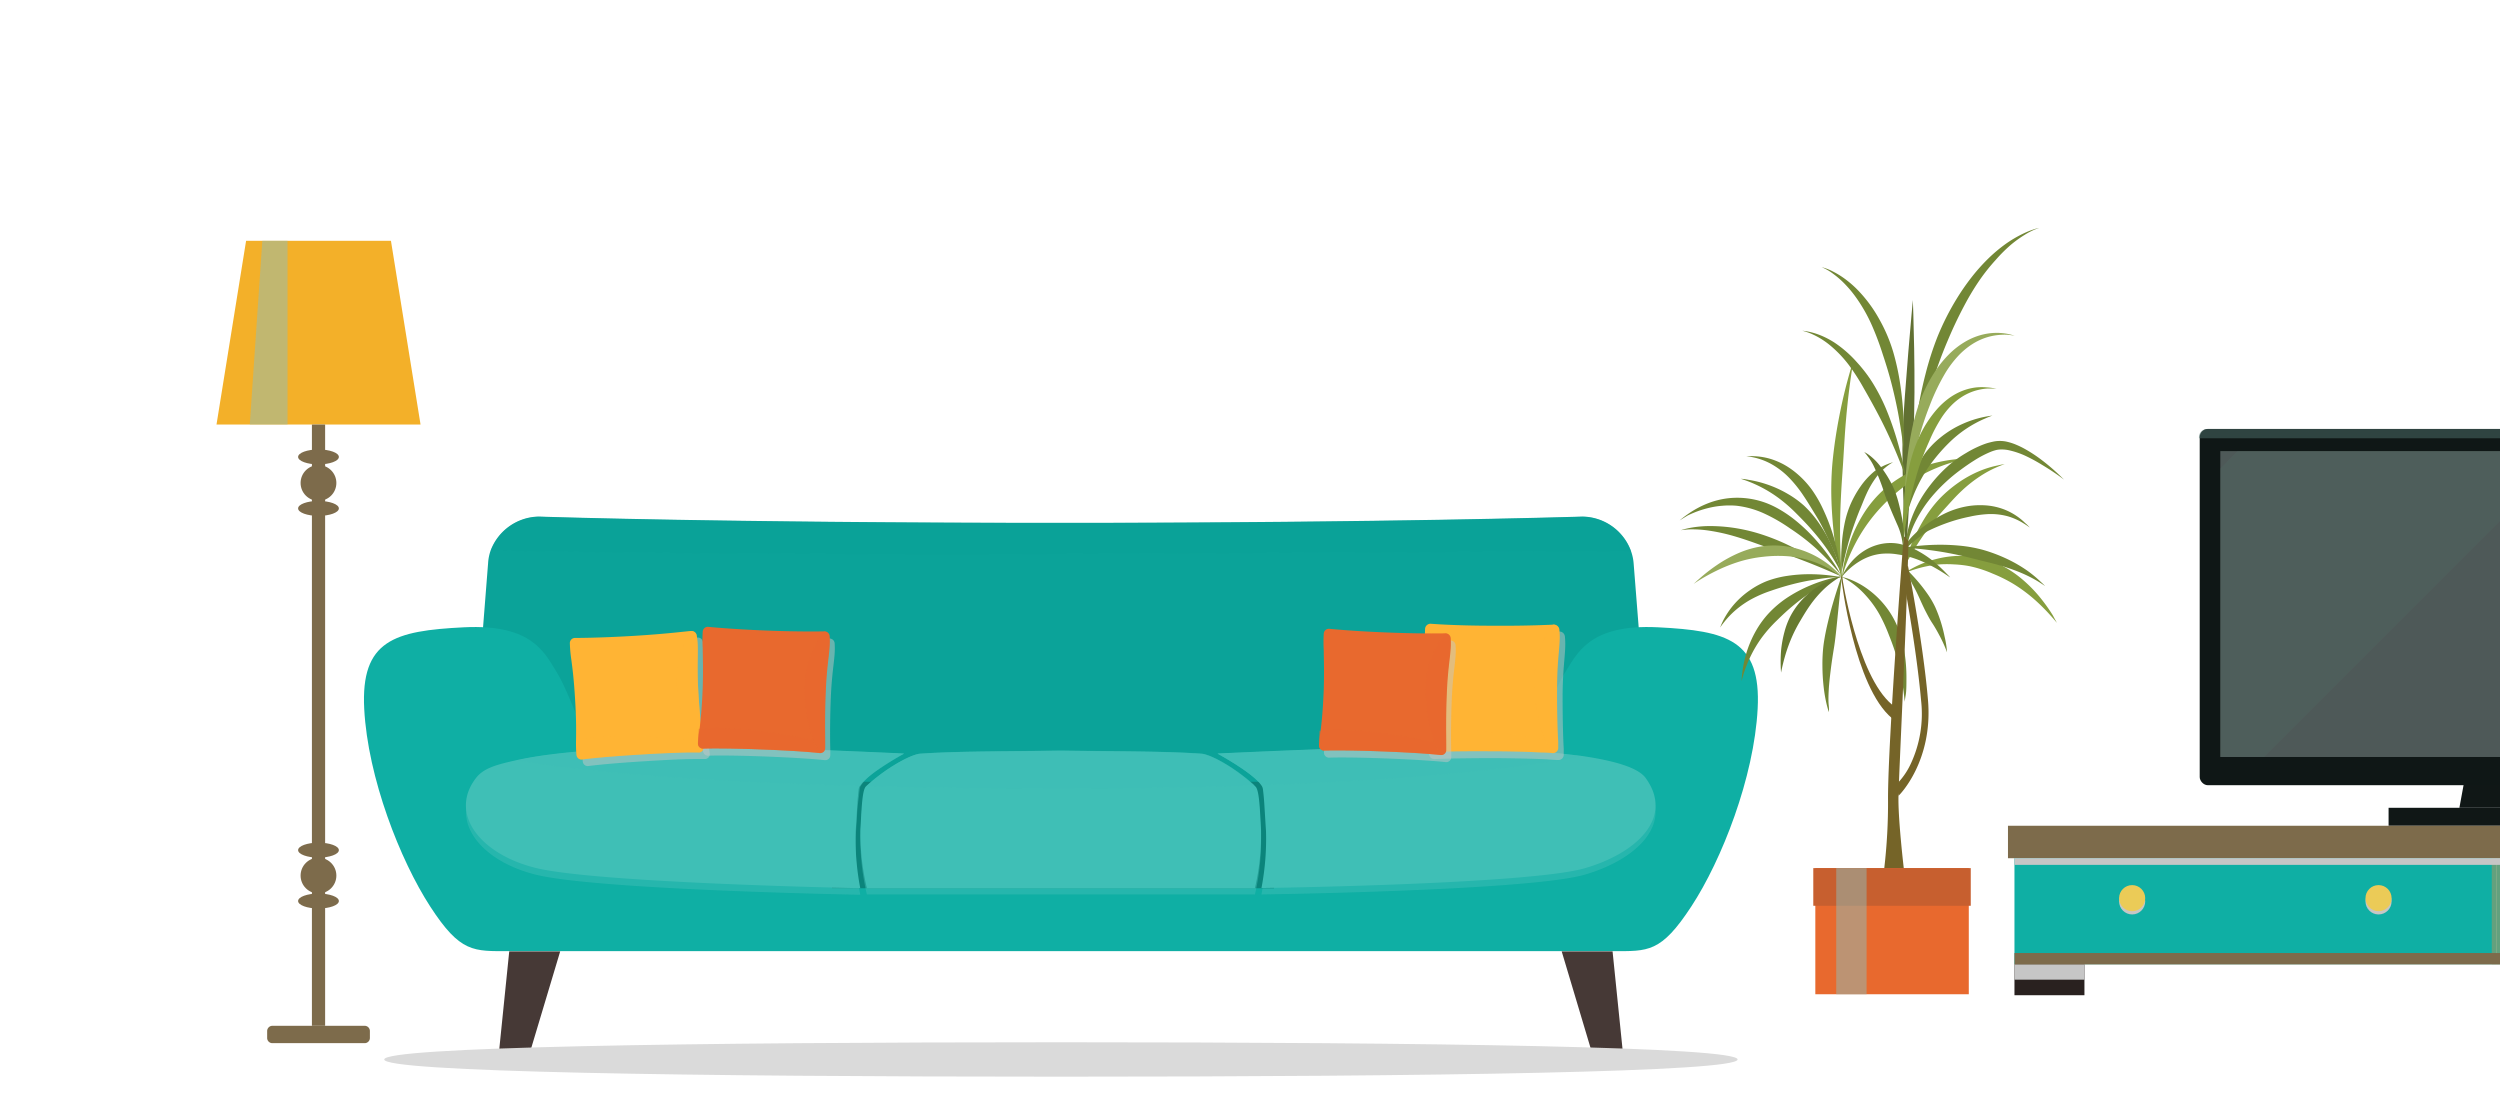 <svg xmlns="http://www.w3.org/2000/svg" viewBox="0 0 331.18 145.59"><defs><style>.cls-1{isolation:isolate;}.cls-2,.cls-9{fill:#0ba399;}.cls-3{fill:#0fafa4;}.cls-4,.cls-6,.cls-7{fill:#3fbfb6;}.cls-10,.cls-12,.cls-15,.cls-16,.cls-19,.cls-32,.cls-34,.cls-4,.cls-7,.cls-9{opacity:0.5;}.cls-10,.cls-13,.cls-16,.cls-20,.cls-34,.cls-35,.cls-36,.cls-4{mix-blend-mode:multiply;}.cls-5{fill:#0b847b;}.cls-12,.cls-15,.cls-19,.cls-31,.cls-32,.cls-7,.cls-9{mix-blend-mode:screen;}.cls-8{fill:#463936;}.cls-10,.cls-35,.cls-37{fill:#c6c6c6;}.cls-11,.cls-12,.cls-13{fill:#ffb434;}.cls-13{opacity:0.25;}.cls-14,.cls-15,.cls-16{fill:#e8692e;}.cls-17{fill:#f3b029;}.cls-18{fill:#7d6b4b;}.cls-19{fill:#90bfb8;}.cls-20{fill:#dadada;}.cls-21{fill:#617032;}.cls-22{fill:#869e3e;}.cls-23{fill:#728735;}.cls-24{fill:#97ab5b;}.cls-25{fill:#756428;}.cls-26{fill:#677a30;}.cls-27{fill:#c75f2f;}.cls-28{fill:#101716;}.cls-29{fill:#0f1716;}.cls-30{fill:#4e5958;}.cls-31,.cls-32{fill:#50736c;}.cls-31{opacity:0.2;}.cls-33{fill:#29211f;}.cls-34{fill:#b89458;}.cls-38{fill:#ebcb57;}</style></defs><title>cardimg3</title><g class="cls-1"><g id="Layer_1" data-name="Layer 1"><path class="cls-2" d="M213.84,121.4H67.25a5.68,5.68,0,0,1-5.79-6.17L64.66,74.6A6.16,6.16,0,0,1,65,72.91a6.94,6.94,0,0,1,6.39-4.48s24.17.83,69.11.83c43.22,0,69.1-.83,69.1-.83A6.94,6.94,0,0,1,216.06,73a6.2,6.2,0,0,1,.35,1.62l3.21,40.63A5.68,5.68,0,0,1,213.84,121.4Z"/><path class="cls-3" d="M219.65,83.1c-9.22-.47-10.77,3.56-12.43,6.17s-6.4,15.65-6.4,15.65l-60.27-.45-60.27.45s-4.74-13-6.4-15.65-3.21-6.63-12.43-6.17S47.77,84.81,48.25,93.92,53,113.94,57,120.1,62.72,126,67.46,126H213.62c4.74,0,6.4.24,10.44-5.93s8.3-17.08,8.78-26.18S228.78,83.56,219.65,83.1Z"/><path class="cls-4" d="M210,115.85c-7.3,2.16-42.89,2.64-42.89,2.64a34.68,34.68,0,0,0,.6-7.53c-.25-3.89-.22-4-.41-5.58a6.5,6.5,0,0,0-.21-1.33c-1.08-1.64-5.8-4.2-5.8-4.2s20.59-.17,28.31-.07A160.9,160.9,0,0,1,209.75,101c4,.61,7.22,1.47,8.26,2.9C221.79,109.12,216.83,113.84,210,115.85Z"/><rect class="cls-5" x="110.22" y="103.56" width="58.55" height="14.11"/><path class="cls-4" d="M113.35,111a34.84,34.84,0,0,0,.61,7.53s-34.55-.62-42.89-2.64c-7.4-1.79-11.67-7.19-8-11.94,1-1.31,2.76-1.78,5.32-2.35,6.68-1.5,17.51-1.71,23.08-1.78,7.71-.09,27.49,0,27.49,0s-4.09,2.77-5,4.4a7.81,7.81,0,0,0-.16,1.24C113.57,106.92,113.6,107.07,113.35,111Z"/><path class="cls-4" d="M166.24,118.49H114.84a31.3,31.3,0,0,1-.86-7.78c.15-2.45.21-5.21.73-5.7l0,0c2.77-2.56,6-4.24,7.15-4.33,5-.35,11.44-.3,18.64-.41,7.2.11,13.65.06,18.64.41,1.17.08,4.3,1.73,7.06,4.24l.12.11c.52.49.59,3.25.73,5.7A31.27,31.27,0,0,1,166.24,118.49Z"/><path class="cls-6" d="M210,115c-7.3,2.16-42.89,2.64-42.89,2.64a34.68,34.68,0,0,0,.6-7.53c-.25-3.89-.22-4-.41-5.58a1.26,1.26,0,0,0-.21-.51c-1.08-1.64-5.8-4.2-5.8-4.2s20.59-1,28.31-.89a160.72,160.72,0,0,1,20.15,1.24c4,.61,7.22,1.47,8.26,2.9C221.79,108.3,216.83,113,210,115Z"/><path class="cls-6" d="M113.35,110.13a34.84,34.84,0,0,0,.61,7.53S79.41,117,71.06,115c-7.4-1.79-11.67-7.19-8-11.94,1-1.31,2.76-1.78,5.32-2.35,6.68-1.5,17.51-1.71,23.08-1.78,7.71-.09,28.31.89,28.31.89s-4.9,2.66-5.86,4.3a1.13,1.13,0,0,0-.16.41C113.57,106.09,113.6,106.24,113.35,110.13Z"/><path class="cls-6" d="M166.24,117.66H114.84a31.3,31.3,0,0,1-.86-7.78c.15-2.45.21-5.21.73-5.7l0,0c2.77-2.56,6-4.24,7.15-4.33,5-.35,11.44-.3,18.64-.41,7.2.11,13.65.06,18.64.41,1.17.08,4.3,1.73,7.06,4.24l.12.11c.52.49.59,3.25.73,5.7A31.27,31.27,0,0,1,166.24,117.66Z"/><path class="cls-7" d="M119.78,99.84s-4.9,2.66-5.86,4.3c-27-.74-40.28-2.5-45.53-3.41,6.68-1.5,17.51-1.71,23.08-1.78C99.18,98.85,119.78,99.84,119.78,99.84Z"/><path class="cls-7" d="M159.18,99.83c1.17.08,4.3,1.73,7.06,4.24-7.47.25-16,.4-25.7.4s-18.28-.12-25.79-.31c2.77-2.56,6-4.24,7.15-4.33,5-.35,11.44-.3,18.64-.41C147.74,99.53,154.19,99.48,159.18,99.83Z"/><path class="cls-7" d="M209.75,100.18c-6.38,1.23-19.31,3-42.65,3.86-1.08-1.64-5.8-4.2-5.8-4.2s20.59-1,28.31-.89A160.72,160.72,0,0,1,209.75,100.18Z"/><polygon class="cls-8" points="74.21 126.03 69.92 140.35 66 140.35 67.46 126.03 74.21 126.03"/><polygon class="cls-8" points="215.08 140.35 211.16 140.35 206.88 126.03 213.62 126.03 215.08 140.35"/><path class="cls-9" d="M216.06,73l-68.84.36c-45.62.23-77-.32-82.19-.42a6.94,6.94,0,0,1,6.39-4.48s24.17.83,69.11.83c43.22,0,69.1-.83,69.1-.83A6.94,6.94,0,0,1,216.06,73Z"/><path class="cls-10" d="M189.47,97.85c.09-1.16.23-2.66.25-5.78,0-2.85-.07-4.36-.15-5.48a19.41,19.41,0,0,1-.05-2.34.72.72,0,0,1,.76-.71s3.19.23,8.16.26c4.81,0,7.76-.12,8.12-.14h0a.73.73,0,0,1,.75.71c.19,2-.28,3.38-.31,7.82,0,3.34.08,5.83.15,7,0,.52,0,.8,0,.8a.69.69,0,0,1-.7.69h-.06s-.45,0-1.48-.09c-1.27-.06-3.42-.13-6.69-.16-5.9,0-8.16.13-8.16.13a.7.7,0,0,1-.75-.7A17,17,0,0,1,189.47,97.85Z"/><path class="cls-11" d="M188.58,98.95a.7.7,0,0,0,.75.7s2.26-.17,8.16-.13c3.27,0,5.42.1,6.69.16,1,0,1.48.09,1.48.09h.06a.69.69,0,0,0,.7-.69s0-.28,0-.8c-.07-1.2-.17-3.7-.15-7,0-4.44.5-5.8.31-7.82a.73.73,0,0,0-.75-.71h0c-.36,0-3.32.18-8.13.14-5,0-8.16-.26-8.16-.26a.72.72,0,0,0-.76.71,19.35,19.35,0,0,0,.05,2.34c.07,1.12.17,2.63.15,5.48,0,3.12-.17,4.63-.25,5.78A17.09,17.09,0,0,0,188.58,98.95Z"/><path class="cls-12" d="M203.28,90.44a12.33,12.33,0,0,1,2.46-7.73h0a.73.73,0,0,1,.75.71c.19,2-.28,3.38-.31,7.82,0,3.34.08,5.83.15,7,0,.52,0,.8,0,.8a.69.69,0,0,1-.7.69h0a9.64,9.64,0,0,1-1-1.79A21.48,21.48,0,0,1,203.28,90.44Z"/><path class="cls-13" d="M188.58,98.95a.7.7,0,0,0,.75.7s2.26-.17,8.16-.13c3.27,0,5.42.1,6.69.16,1,0,1.48.09,1.48.09h.06a9.64,9.64,0,0,1-1-1.79c-3.7-.65-11.19-1.75-16.12-1.08A17.09,17.09,0,0,0,188.58,98.95Z"/><path class="cls-10" d="M77.14,98.93c0-1.1,0-2.53-.13-5.47-.16-2.69-.35-4.1-.49-5.16a18.27,18.27,0,0,1-.2-2.21.68.68,0,0,1,.67-.71s3,0,7.72-.27c4.54-.27,7.31-.61,7.66-.65h0a.69.69,0,0,1,.76.63c.31,1.89,0,3.2.21,7.39.19,3.15.45,5.5.59,6.62.06.49.1.75.1.75a.65.65,0,0,1-.61.7h-.06s-.43,0-1.4,0c-1.2,0-3.23.09-6.32.28-5.57.34-7.69.65-7.69.65a.66.66,0,0,1-.75-.61A16.14,16.14,0,0,1,77.14,98.93Z"/><path class="cls-11" d="M76.37,100a.66.66,0,0,0,.75.61s2.13-.31,7.69-.65c3.09-.19,5.12-.25,6.32-.28,1,0,1.4,0,1.4,0h.06a.65.65,0,0,0,.61-.7s0-.26-.1-.75c-.14-1.13-.4-3.48-.59-6.62-.25-4.19.1-5.51-.21-7.39a.69.69,0,0,0-.76-.63h0c-.34,0-3.12.38-7.66.65-4.69.28-7.72.27-7.72.27a.68.68,0,0,0-.67.71,18.37,18.37,0,0,0,.2,2.21c.14,1.06.33,2.47.49,5.16.18,2.95.14,4.38.13,5.47A16.2,16.2,0,0,0,76.37,100Z"/><path class="cls-12" d="M89.7,91.06a11.66,11.66,0,0,1,1.83-7.45h0a.69.69,0,0,1,.76.63c.31,1.89,0,3.2.21,7.39.19,3.15.45,5.5.59,6.62.06.49.1.75.1.75a.65.65,0,0,1-.61.7h0a9.06,9.06,0,0,1-1-1.63A20.31,20.31,0,0,1,89.7,91.06Z"/><path class="cls-13" d="M76.37,100a.66.66,0,0,0,.75.61s2.13-.31,7.69-.65c3.09-.19,5.12-.25,6.32-.28,1,0,1.4,0,1.4,0h.06a9.06,9.06,0,0,1-1-1.63c-3.53-.38-10.66-.94-15.28,0A16.2,16.2,0,0,0,76.37,100Z"/><path class="cls-10" d="M93.34,97.48c.12-1.09.29-2.51.41-5.46.11-2.69.06-4.12,0-5.18a18.31,18.31,0,0,1,0-2.22.68.68,0,0,1,.74-.64s3,.31,7.71.49c4.54.17,7.34.11,7.68.11h0a.69.69,0,0,1,.69.7c.12,1.91-.36,3.18-.52,7.38-.12,3.15-.09,5.51-.06,6.65,0,.49,0,.76,0,.76a.65.65,0,0,1-.68.63h-.06s-.42-.05-1.39-.13c-1.2-.09-3.23-.23-6.32-.35-5.57-.21-7.72-.11-7.72-.11a.66.66,0,0,1-.69-.69A16.14,16.14,0,0,1,93.34,97.48Z"/><path class="cls-14" d="M92.46,98.49a.66.66,0,0,0,.69.68s2.15-.1,7.72.11c3.09.12,5.12.25,6.32.35,1,.08,1.39.13,1.39.13h.06a.65.65,0,0,0,.68-.63s0-.27,0-.76c0-1.14-.06-3.5.07-6.65.16-4.19.64-5.47.52-7.38a.69.69,0,0,0-.69-.7h0c-.34,0-3.14.07-7.68-.11-4.69-.18-7.71-.49-7.71-.49a.68.68,0,0,0-.74.64,18.31,18.31,0,0,0,0,2.22c0,1.06.08,2.49,0,5.18-.12,3-.29,4.37-.41,5.46A16.09,16.09,0,0,0,92.46,98.49Z"/><path class="cls-15" d="M106.61,90.88a11.66,11.66,0,0,1,2.55-7.23h0a.69.69,0,0,1,.69.7c.12,1.91-.36,3.18-.52,7.38-.12,3.15-.09,5.51-.07,6.65,0,.49,0,.76,0,.76a.65.65,0,0,1-.68.63h0a9.09,9.09,0,0,1-.86-1.72A20.32,20.32,0,0,1,106.61,90.88Z"/><path class="cls-16" d="M92.46,98.49a.66.66,0,0,0,.69.68s2.15-.1,7.72.11c3.09.12,5.12.25,6.32.35,1,.08,1.39.13,1.39.13h.06a9.09,9.09,0,0,1-.86-1.72c-3.48-.72-10.52-2-15.21-1.49A16.09,16.09,0,0,0,92.46,98.49Z"/><path class="cls-10" d="M175.6,97.74c.12-1.09.29-2.51.41-5.46.11-2.69.06-4.12,0-5.18a18.31,18.31,0,0,1,0-2.22.68.68,0,0,1,.74-.64s3,.31,7.71.49c4.54.17,7.34.11,7.68.11h0a.69.69,0,0,1,.69.7c.12,1.91-.36,3.18-.52,7.38-.12,3.15-.09,5.51-.06,6.65,0,.49,0,.76,0,.76a.65.65,0,0,1-.68.63h-.06s-.42-.05-1.39-.13c-1.2-.09-3.23-.23-6.32-.35-5.57-.21-7.72-.11-7.72-.11a.66.66,0,0,1-.69-.68A16.14,16.14,0,0,1,175.6,97.74Z"/><path class="cls-14" d="M174.73,98.75a.66.66,0,0,0,.69.68s2.15-.1,7.72.11c3.09.12,5.12.25,6.32.35,1,.08,1.39.13,1.39.13h.06a.65.65,0,0,0,.68-.63s0-.27,0-.76c0-1.14-.06-3.5.07-6.65.16-4.19.64-5.47.52-7.38a.69.69,0,0,0-.69-.7h0c-.34,0-3.14.07-7.68-.11-4.69-.18-7.71-.49-7.71-.49a.68.68,0,0,0-.74.64,18.31,18.31,0,0,0,0,2.22c0,1.06.08,2.49,0,5.18-.12,3-.29,4.37-.41,5.46A16.09,16.09,0,0,0,174.73,98.75Z"/><path class="cls-15" d="M188.87,91.14a11.66,11.66,0,0,1,2.55-7.23h0a.69.69,0,0,1,.69.7c.12,1.91-.36,3.18-.52,7.38-.12,3.15-.09,5.51-.07,6.65,0,.49,0,.76,0,.76a.65.65,0,0,1-.68.63h0A9.09,9.09,0,0,1,190,98.3,20.32,20.32,0,0,1,188.87,91.14Z"/><path class="cls-16" d="M174.73,98.75a.66.66,0,0,0,.69.68s2.15-.1,7.72.11c3.09.12,5.12.25,6.32.35,1,.08,1.39.13,1.39.13h.06A9.09,9.09,0,0,1,190,98.3c-3.48-.72-10.52-2-15.21-1.49A16.09,16.09,0,0,0,174.73,98.75Z"/><polygon class="cls-17" points="51.79 31.9 42.19 31.9 32.6 31.9 28.68 56.24 42.19 56.24 55.71 56.24 51.79 31.9"/><rect class="cls-18" x="41.32" y="56.24" width="1.75" height="79.65"/><circle class="cls-18" cx="42.19" cy="63.98" r="2.37"/><circle class="cls-18" cx="42.19" cy="115.99" r="2.37"/><path class="cls-18" d="M36.08,135.89H48.31a.69.69,0,0,1,.69.69v.92a.69.69,0,0,1-.69.69H36.08a.69.69,0,0,1-.69-.69v-.92A.7.7,0,0,1,36.08,135.89Z"/><ellipse class="cls-18" cx="42.19" cy="67.35" rx="2.7" ry="0.99"/><ellipse class="cls-18" cx="42.19" cy="60.53" rx="2.7" ry="0.99"/><ellipse class="cls-18" cx="42.19" cy="112.62" rx="2.7" ry="0.99"/><ellipse class="cls-18" cx="42.19" cy="119.36" rx="2.7" ry="0.99"/><polygon class="cls-19" points="38.09 56.24 33.09 56.24 34.75 31.9 38.09 31.9 38.09 56.24"/><path class="cls-20" d="M230.18,140.35c0,1.66-40.13,2.28-89.64,2.28S50.9,142,50.9,140.35s40.13-2.28,89.64-2.28S230.18,138.69,230.18,140.35Z"/><path class="cls-21" d="M252.46,74s-.59-11.71-.41-16.63,1.35-17.62,1.35-17.62.44,11.33.07,17.67S252.46,74,252.46,74Z"/><path class="cls-22" d="M272.49,82.52s-.3-.37-.82-.95a25.49,25.49,0,0,0-2.11-2.11,20,20,0,0,0-2.86-2.12A19.1,19.1,0,0,0,264,76a15.86,15.86,0,0,0-3.1-1,14,14,0,0,0-2-.23,14.56,14.56,0,0,0-2,0,15.51,15.51,0,0,0-3.35.69,10.8,10.8,0,0,0-1.36.53,9.37,9.37,0,0,1,1.13-.7,13.66,13.66,0,0,1,3.07-1.21,13.25,13.25,0,0,1,4.21-.42,11.84,11.84,0,0,1,2.1.32,10.81,10.81,0,0,1,1.82.62,14.25,14.25,0,0,1,3.2,2,18.15,18.15,0,0,1,2.6,2.63,23,23,0,0,1,1.62,2.28C272.29,82.16,272.49,82.52,272.49,82.52Z"/><path class="cls-22" d="M265.57,61.48s-.4.13-1,.39a14.34,14.34,0,0,0-2.26,1.22A17.59,17.59,0,0,0,259.89,65c-.74.69-1.37,1.4-1.86,1.94s-1.18,1.29-1.89,2.18A34.22,34.22,0,0,0,254.07,72c-.63,1-1.15,1.9-1.52,2.59S252,75.7,252,75.7s.09-.43.29-1.12a25.39,25.39,0,0,1,1-2.68,23.28,23.28,0,0,1,1.65-3.21A16,16,0,0,1,257,66a17.12,17.12,0,0,1,2.48-2.09,14.92,14.92,0,0,1,2.82-1.54,13,13,0,0,1,2.33-.71C265.21,61.52,265.57,61.48,265.57,61.48Z"/><path class="cls-23" d="M222.66,70.24a10.21,10.21,0,0,1,1.17-.3,14.55,14.55,0,0,1,2.92-.25,21.69,21.69,0,0,1,3.57.34,22.64,22.64,0,0,1,3,.75A28.88,28.88,0,0,1,236.45,72c1.17.55,2.42,1.2,3.54,1.85s2.14,1.28,2.86,1.76,1.16.79,1.16.79-1.76-.8-4-1.7c-1.14-.45-2.4-.93-3.64-1.38l-3.42-1.22c-1-.36-2.11-.75-3.25-1.08a24.84,24.84,0,0,0-3.33-.73,15,15,0,0,0-2.63-.16C223.06,70.18,222.66,70.24,222.66,70.24Z"/><path class="cls-23" d="M227.87,83.12s.13-.36.4-.91a10.7,10.7,0,0,1,1.32-2,11.24,11.24,0,0,1,2.2-2,11,11,0,0,1,2.32-1.25,13.3,13.3,0,0,1,2.7-.68,19.86,19.86,0,0,1,3.31-.21,22.46,22.46,0,0,1,2.75.22c.7.1,1.14.2,1.14.2s-.4,0-1,0-1.53.13-2.51.28a30.73,30.73,0,0,0-3.07.63c-1,.26-2,.57-2.77.84a16.23,16.23,0,0,0-2.51,1.06,12.17,12.17,0,0,0-2.26,1.55,11.48,11.48,0,0,0-1.48,1.55C228.05,82.84,227.88,83.12,227.87,83.12Z"/><path class="cls-23" d="M230.71,90.22s0-.41.09-1.08a15.41,15.41,0,0,1,.53-2.57,14.4,14.4,0,0,1,1.28-3,12.43,12.43,0,0,1,1.69-2.32,13.91,13.91,0,0,1,2.34-2,18.53,18.53,0,0,1,3.2-1.71,19.78,19.78,0,0,1,2.87-.95,12.49,12.49,0,0,1,1.24-.25s-.41.15-1,.44a24,24,0,0,0-2.43,1.29,25.07,25.07,0,0,0-2.79,2c-.89.72-1.69,1.48-2.35,2.13a18.21,18.21,0,0,0-2,2.27,16.32,16.32,0,0,0-1.54,2.6,17.23,17.23,0,0,0-.86,2.2C230.79,89.88,230.71,90.23,230.71,90.22Z"/><path class="cls-23" d="M242.27,94.33s-.12-.35-.27-.94a18.55,18.55,0,0,1-.41-2.33,26.26,26.26,0,0,1-.17-2.88,21.66,21.66,0,0,1,.12-2.52c.08-.68.24-1.62.47-2.64s.51-2.12.81-3.13c.58-2,1.18-3.67,1.19-3.67s-.18,1.55-.38,3.53l-.32,3.14c-.11,1.06-.22,2.08-.36,2.93s-.29,1.8-.41,2.76-.23,1.91-.28,2.76-.06,1.6,0,2.14S242.27,94.33,242.27,94.33Z"/><path class="cls-23" d="M222.51,68.94s.39-.35,1.08-.83a12.5,12.5,0,0,1,2.94-1.54,10.83,10.83,0,0,1,2-.51,10.64,10.64,0,0,1,2.09-.11,11,11,0,0,1,3.57.77,12.33,12.33,0,0,1,1.56.77,16.22,16.22,0,0,1,1.76,1.18,22.26,22.26,0,0,1,3.3,3.16,28,28,0,0,1,2.27,3c.53.82.81,1.36.81,1.37s-.33-.43-.92-1.1a33.83,33.83,0,0,0-2.44-2.49A28.39,28.39,0,0,0,237.13,70,22,22,0,0,0,233.65,68a12.18,12.18,0,0,0-3.58-1,10.47,10.47,0,0,0-1.92,0,11.09,11.09,0,0,0-1.81.29,13.31,13.31,0,0,0-2.77,1C222.89,68.7,222.51,68.94,222.51,68.94Z"/><path class="cls-23" d="M230.61,63.43s.39,0,1,.13a15,15,0,0,1,2.41.59,14.79,14.79,0,0,1,2.78,1.26A12.79,12.79,0,0,1,239,67a14.37,14.37,0,0,1,1.87,2.17,19.69,19.69,0,0,1,1.73,3,20.67,20.67,0,0,1,1,2.65c.22.7.31,1.15.31,1.15s-.17-.37-.49-1a26,26,0,0,0-1.38-2.21,29.12,29.12,0,0,0-2-2.54c-.71-.82-1.44-1.56-2.06-2.18a20.44,20.44,0,0,0-2.12-1.88,17,17,0,0,0-4.43-2.45C230.94,63.53,230.61,63.43,230.61,63.43Z"/><path class="cls-22" d="M245.54,47.67s-.41,2.39-.74,5.34c-.16,1.47-.31,3.08-.41,4.6s-.18,2.93-.25,4-.19,2.61-.27,4.29-.13,3.51-.11,5.2.09,3.26.18,4.39.18,1.84.19,1.84-.18-.61-.4-1.63-.49-2.45-.69-4.07-.36-3.43-.42-5.2a41.84,41.84,0,0,1,.11-4.91c.13-1.43.33-3,.6-4.6s.59-3.14.91-4.52C244.89,49.68,245.55,47.67,245.54,47.67Z"/><path class="cls-23" d="M250.78,61.23a6.59,6.59,0,0,0-.75.49,7.63,7.63,0,0,0-1.48,1.5,12,12,0,0,0-1.28,2.18c-.35.76-.62,1.49-.84,2s-.54,1.35-.85,2.23-.62,1.87-.86,2.8-.44,1.79-.57,2.43-.19,1-.19,1a22.54,22.54,0,0,1,0-3.32,21.4,21.4,0,0,1,.36-3,13.2,13.2,0,0,1,.82-2.73,13.83,13.83,0,0,1,1.33-2.37,10.15,10.15,0,0,1,1.83-2A7.22,7.22,0,0,1,250,61.5,6.09,6.09,0,0,1,250.78,61.23Z"/><path class="cls-22" d="M260.79,60.73s-.5.09-1.29.28a21.06,21.06,0,0,0-3,1,18.88,18.88,0,0,0-3.33,1.78,22.2,22.2,0,0,0-2.55,2,22.65,22.65,0,0,0-2.41,2.52,22,22,0,0,0-2.36,3.56,23.22,23.22,0,0,0-1.45,3.35A15.11,15.11,0,0,0,244,76.7a12.77,12.77,0,0,1,.16-1.4,20.2,20.2,0,0,1,.86-3.37,18.89,18.89,0,0,1,1.93-4,14.71,14.71,0,0,1,2.75-3.2A16,16,0,0,1,253,62.55a17.27,17.27,0,0,1,3.69-1.31,19.5,19.5,0,0,1,2.94-.45C260.35,60.73,260.79,60.73,260.79,60.73Z"/><path class="cls-23" d="M258.35,76.5l-.74-.5c-.46-.3-1.11-.7-1.84-1.08a15.2,15.2,0,0,0-2.33-1,12.51,12.51,0,0,0-2.07-.48,8.17,8.17,0,0,0-2.21-.07,6.75,6.75,0,0,0-1.32.29,7.3,7.3,0,0,0-1.28.57,8.89,8.89,0,0,0-1.92,1.47,7.06,7.06,0,0,0-.69.78,6,6,0,0,1,.44-.85,8.33,8.33,0,0,1,1.51-1.86,7.45,7.45,0,0,1,1.22-.91,6.77,6.77,0,0,1,1.48-.65,6.43,6.43,0,0,1,1.56-.27,6.11,6.11,0,0,1,1.42.1,9,9,0,0,1,2.59,1,13.19,13.19,0,0,1,2.19,1.52,18.14,18.14,0,0,1,1.46,1.38C258.16,76.27,258.35,76.5,258.35,76.5Z"/><path class="cls-23" d="M252.32,93a35.39,35.39,0,0,0-.49-3.53,27.75,27.75,0,0,0-.73-2.93c-.29-.94-.62-1.79-.88-2.44a21.36,21.36,0,0,0-1.13-2.5,13.59,13.59,0,0,0-1.93-2.72A11.31,11.31,0,0,0,245,77a6.81,6.81,0,0,0-1.07-.58,6,6,0,0,1,1.08.31,10.35,10.35,0,0,1,2.45,1.34A11.84,11.84,0,0,1,250,80.6a11.61,11.61,0,0,1,1.59,3,16.57,16.57,0,0,1,.74,3.06,21.65,21.65,0,0,1,.22,3.09c0,.95,0,1.77-.1,2.35S252.31,93,252.32,93Z"/><path class="cls-23" d="M231.34,60.44a8.08,8.08,0,0,1,1.11,0,8.49,8.49,0,0,1,2.67.55,9.51,9.51,0,0,1,1.51.73,11,11,0,0,1,1.39,1,12.14,12.14,0,0,1,2,2.15,16.17,16.17,0,0,1,1.54,2.7A26,26,0,0,1,242.87,71c.34,1.15.58,2.22.72,3s.21,1.28.21,1.28a39.35,39.35,0,0,0-1.53-3.71c-.47-1-1-2.11-1.63-3.14s-1.21-2-1.74-2.78A16.47,16.47,0,0,0,237,63.28a10.25,10.25,0,0,0-2.43-1.85,8.6,8.6,0,0,0-2.24-.83A8.91,8.91,0,0,0,231.34,60.44Z"/><path class="cls-23" d="M253.14,62.3s.16-3.09.74-6.85c.29-1.88.69-3.93,1.18-5.83a40.84,40.84,0,0,1,1.6-5,34.42,34.42,0,0,1,2.52-5,30.4,30.4,0,0,1,1.92-2.79,25.24,25.24,0,0,1,2.25-2.54,20.1,20.1,0,0,1,2.38-2A15.75,15.75,0,0,1,267.91,31a11.07,11.07,0,0,1,1.61-.65,4.93,4.93,0,0,1,.62-.16,8.57,8.57,0,0,0-1.91.91,15.49,15.49,0,0,0-1.87,1.35,20,20,0,0,0-2,2,25.65,25.65,0,0,0-2,2.49c-.62.89-1.21,1.84-1.74,2.79A55.55,55.55,0,0,0,258,45.16c-.7,1.64-1.4,3.52-2,5.43s-1.14,3.85-1.56,5.58-.73,3.27-.94,4.37S253.14,62.3,253.14,62.3Z"/><path class="cls-23" d="M252.19,59.69s-.24-2.26-.75-5c-.26-1.36-.59-2.83-.95-4.19s-.76-2.61-1.08-3.57a38.16,38.16,0,0,0-1.38-3.7,20.86,20.86,0,0,0-2.38-4.13,15.09,15.09,0,0,0-1.45-1.67,11.94,11.94,0,0,0-1.4-1.19,6.87,6.87,0,0,0-1.49-.85,6.34,6.34,0,0,1,1.47.56,11.2,11.2,0,0,1,1.49.9,13.92,13.92,0,0,1,1.66,1.4,18,18,0,0,1,3,4,20.92,20.92,0,0,1,1.84,4.28,32,32,0,0,1,.94,4.27c.23,1.49.37,3,.44,4.3C252.28,57.73,252.18,59.7,252.19,59.69Z"/><path class="cls-24" d="M252.29,67.85s0-2.53.23-5.63a45.76,45.76,0,0,1,.66-4.83,27.39,27.39,0,0,1,1.13-4.16,19.86,19.86,0,0,1,2.1-4.13,14.41,14.41,0,0,1,1.79-2.18,10.63,10.63,0,0,1,2.25-1.72,8.55,8.55,0,0,1,2.42-.93,7.86,7.86,0,0,1,2.11-.16,7.09,7.09,0,0,1,1.41.22,3.92,3.92,0,0,1,.5.16,6.11,6.11,0,0,0-1.72-.14,7.69,7.69,0,0,0-1.84.3,8,8,0,0,0-2.06.94,9.74,9.74,0,0,0-1.92,1.62,13.82,13.82,0,0,0-1.58,2.09,27.78,27.78,0,0,0-2.13,4.41,42.44,42.44,0,0,0-1.48,4.47c-.43,1.58-.79,3.18-1.06,4.61s-.48,2.7-.61,3.6S252.29,67.85,252.29,67.85Z"/><path class="cls-23" d="M252.41,74s0-.16,0-.44a11.73,11.73,0,0,1,0-1.2,12.5,12.5,0,0,1,.25-1.77,13.84,13.84,0,0,1,.63-2.11,15.76,15.76,0,0,1,1.05-2.2,17.76,17.76,0,0,1,1.39-2.05,18.22,18.22,0,0,1,3-3.06A16.8,16.8,0,0,1,260.47,60a14.5,14.5,0,0,1,2.3-1.13c.22-.08.44-.16.67-.22l.35-.09.37-.08a4.42,4.42,0,0,1,1.53,0,7.35,7.35,0,0,1,1.39.43,11.53,11.53,0,0,1,1.24.61,18.7,18.7,0,0,1,2.11,1.39c.62.47,1.16.92,1.6,1.31.88.78,1.39,1.32,1.39,1.32s-.51-.41-1.39-1c-.44-.3-1-.65-1.58-1a21.93,21.93,0,0,0-2-1.09,10.71,10.71,0,0,0-2.35-.81,4.59,4.59,0,0,0-1.2-.09,2.73,2.73,0,0,0-.55.09,6,6,0,0,0-.58.19A14,14,0,0,0,261.53,61c-.69.43-1.32.88-1.89,1.3a22.14,22.14,0,0,0-3.39,3.1,16.78,16.78,0,0,0-2.56,3.81,13.28,13.28,0,0,0-1.11,3.38A12.21,12.21,0,0,0,252.41,74Z"/><path class="cls-23" d="M252.37,69s0-.39.06-1a20.68,20.68,0,0,1,.36-2.48,16.82,16.82,0,0,1,.89-3,12.06,12.06,0,0,1,1.3-2.41A11.72,11.72,0,0,1,257,58a13.11,13.11,0,0,1,3-1.85,13.67,13.67,0,0,1,2.76-.9c.73-.15,1.19-.2,1.19-.2s-.39.13-1,.4a15.44,15.44,0,0,0-4.81,3.26,22.74,22.74,0,0,0-2,2.26,18.53,18.53,0,0,0-1.58,2.39A21.11,21.11,0,0,0,253.33,66c-.33.84-.56,1.6-.72,2.14S252.37,69,252.37,69Z"/><path class="cls-23" d="M268.9,69.9s-.3-.24-.82-.56A8.41,8.41,0,0,0,266,68.4a8.55,8.55,0,0,0-2.73-.29,14.6,14.6,0,0,0-2.37.34,21.69,21.69,0,0,0-2.52.67,23.83,23.83,0,0,0-3,1.23,19.53,19.53,0,0,0-3,2.43v-.28c.07-.69,1.42-2,2.31-2.65a17.84,17.84,0,0,1,2.83-1.77,11.34,11.34,0,0,1,3-1,10.23,10.23,0,0,1,3.06-.08,8.66,8.66,0,0,1,1.53.35,8,8,0,0,1,1.34.58,8.17,8.17,0,0,1,1.82,1.35C268.7,69.64,268.9,69.91,268.9,69.9Z"/><path class="cls-23" d="M270.92,77.64s-.33-.24-.88-.58a17.55,17.55,0,0,0-2.22-1.14,24.16,24.16,0,0,0-2.84-1c-.95-.28-1.85-.49-2.54-.66s-1.66-.43-2.73-.67-2.26-.46-3.37-.62-2.14-.27-2.89-.33-1.23-.07-1.23-.07.42-.08,1.11-.17,1.65-.18,2.74-.22a27.27,27.27,0,0,1,3.48.1,18,18,0,0,1,3.24.59,21.21,21.21,0,0,1,2.93,1.1,18.57,18.57,0,0,1,2.7,1.53A15.33,15.33,0,0,1,270.26,77C270.69,77.38,270.92,77.64,270.92,77.64Z"/><path class="cls-23" d="M238.75,43.81a8.47,8.47,0,0,1,1.31.24,9.71,9.71,0,0,1,1.37.48,11.3,11.3,0,0,1,1.58.85A15.34,15.34,0,0,1,246,48a18.87,18.87,0,0,1,2.1,2.76A25.1,25.1,0,0,1,249.78,54a40.44,40.44,0,0,1,1.48,4.15c.41,1.37.72,2.64.92,3.57s.29,1.52.29,1.52-.7-2-1.79-4.46c-.54-1.23-1.18-2.57-1.85-3.84s-1.34-2.48-1.92-3.48a27.81,27.81,0,0,0-2-3.12,15.57,15.57,0,0,0-2.57-2.67,10.41,10.41,0,0,0-2.45-1.48A9.07,9.07,0,0,0,238.75,43.81Z"/><path class="cls-23" d="M257.93,86.42s-.09-.25-.25-.64-.4-.92-.7-1.49-.63-1.17-1-1.73-.63-1.08-.85-1.5-.49-1-.79-1.67-.64-1.37-1-2c-.65-1.32-1.25-2.41-1.25-2.41a21.69,21.69,0,0,1,1.78,1.82,20.72,20.72,0,0,1,1.41,1.79,11.62,11.62,0,0,1,1.09,1.85,18.66,18.66,0,0,1,1.23,3.87A13,13,0,0,1,257.93,86.42Z"/><path class="cls-25" d="M250.64,95.15c-5-4.16-6.7-18.25-6.74-18.72l.12-.09c0,.11,2,13.16,6.62,17Z"/><path class="cls-25" d="M251.5,105.42l-.3-1.49h0a9.41,9.41,0,0,0,1.9-2.7,15.64,15.64,0,0,0,1.39-8.44C253.79,85,252,76,252,75.92l.74-1c-.14-.8,2,9.92,2.66,17.77C256.11,100.76,251.68,105.27,251.5,105.42Z"/><path class="cls-25" d="M252.19,71s-2.08,26.9-2.08,34.78a74.63,74.63,0,0,1-.5,9.25h2.59s-.71-6-.71-9.17c0-2.3,1.2-25.75,1.32-34.23Z"/><path class="cls-26" d="M235.94,89.1a19,19,0,0,1,0-2.9,15,15,0,0,1,.45-2.49,10.42,10.42,0,0,1,.8-2.1,10.17,10.17,0,0,1,1.39-2,11.33,11.33,0,0,1,2.18-1.88,10.16,10.16,0,0,1,2.13-1.08,6.08,6.08,0,0,1,1-.27,6.6,6.6,0,0,0-.76.45,11.5,11.5,0,0,0-1.65,1.35,14.36,14.36,0,0,0-1.69,2c-.51.72-.94,1.45-1.3,2.06a19.38,19.38,0,0,0-1.08,2.08,20.72,20.72,0,0,0-.83,2.22A25.65,25.65,0,0,0,235.94,89.1Z"/><path class="cls-24" d="M224.36,77.36s.31-.31.85-.78a22.41,22.41,0,0,1,2.21-1.71,17.36,17.36,0,0,1,3-1.65,12.31,12.31,0,0,1,2.95-.84,11.39,11.39,0,0,1,3.29,0,12,12,0,0,1,1.92.46,12.33,12.33,0,0,1,1.81.76,12.48,12.48,0,0,1,2.66,1.86,8.23,8.23,0,0,1,.93,1,8.69,8.69,0,0,0-1-.71,13.47,13.47,0,0,0-6.1-2.06,17.38,17.38,0,0,0-3.32.07,16.76,16.76,0,0,0-3.12.63,20.91,20.91,0,0,0-3,1.19c-.91.44-1.68.88-2.22,1.21S224.36,77.36,224.36,77.36Z"/><path class="cls-22" d="M264.5,51.48h-.38a8.82,8.82,0,0,0-1,0,7.68,7.68,0,0,0-1.49.29,7.11,7.11,0,0,0-1.65.75,8,8,0,0,0-1.53,1.24,10.79,10.79,0,0,0-1.25,1.57,20.2,20.2,0,0,0-1.63,3.12A36.71,36.71,0,0,0,254.18,62,46,46,0,0,0,253,66.55c-.32,1.49-.54,2.89-.68,3.91s-.19,1.66-.19,1.66a38.45,38.45,0,0,1,.05-5.25,34.34,34.34,0,0,1,.66-4.69,20.56,20.56,0,0,1,1.39-4.29,15.27,15.27,0,0,1,2.32-3.63,10.14,10.14,0,0,1,1.64-1.51,8,8,0,0,1,1.84-1,7.32,7.32,0,0,1,1.77-.43,7.77,7.77,0,0,1,1.43,0,8.78,8.78,0,0,1,.93.11Z"/><path class="cls-26" d="M246.95,59.88a4,4,0,0,1,.63.38,7.66,7.66,0,0,1,1.3,1.24A14,14,0,0,1,251,65a15.68,15.68,0,0,1,.59,1.92c.19.76.36,1.59.49,2.37a10.13,10.13,0,0,1,0,3.13,8.42,8.42,0,0,0-.65-2.71c-.3-.68-.63-1.43-.93-2.15s-.6-1.43-.8-2a29.2,29.2,0,0,0-1.48-3.82,7.83,7.83,0,0,0-.83-1.33A4.32,4.32,0,0,0,246.95,59.88Z"/><rect class="cls-14" x="240.48" y="115" width="20.33" height="16.71"/><rect class="cls-27" x="240.21" y="115" width="20.86" height="4.99"/><rect class="cls-19" x="243.25" y="115" width="4.02" height="16.73"/><polygon class="cls-28" points="334.42 107.01 325.8 107.01 326.62 102.56 333.6 102.56 334.42 107.01"/><rect class="cls-29" x="291.4" y="56.82" width="77.42" height="47.2" rx="1.08" ry="1.08"/><rect class="cls-30" x="294.13" y="59.76" width="71.84" height="40.52"/><rect class="cls-28" x="316.42" y="107.01" width="27.37" height="2.38"/><polygon class="cls-31" points="340.46 59.76 299.94 100.28 294.13 100.28 294.13 62.07 296.44 59.76 340.46 59.76"/><polygon class="cls-31" points="365.97 65.73 365.97 100.28 331.13 100.28 365.97 65.73"/><path class="cls-32" d="M368.72,57.91v.15H291.3v-.15a1.08,1.08,0,0,1,1.08-1.08h75.26A1.08,1.08,0,0,1,368.72,57.91Z"/><rect class="cls-18" x="266" y="109.39" width="129.03" height="4.3"/><rect class="cls-3" x="330.68" y="113.68" width="63.81" height="14.05"/><rect class="cls-3" x="266.86" y="113.68" width="63.81" height="14.05"/><rect class="cls-33" x="266.86" y="127.74" width="9.27" height="4.1"/><rect class="cls-34" x="330.09" y="113.68" width="1.17" height="14.06"/><rect class="cls-35" x="266.86" y="113.68" width="127.63" height="0.89"/><rect class="cls-35" x="266.86" y="127.74" width="9.27" height="2.04"/><rect class="cls-18" x="266.86" y="126.25" width="127.62" height="1.51"/><g class="cls-36"><circle class="cls-37" cx="282.45" cy="119.41" r="1.73"/><circle class="cls-37" cx="315.09" cy="119.41" r="1.73"/></g><circle class="cls-38" cx="282.45" cy="118.98" r="1.73"/><circle class="cls-38" cx="315.09" cy="118.98" r="1.73"/></g></g></svg>